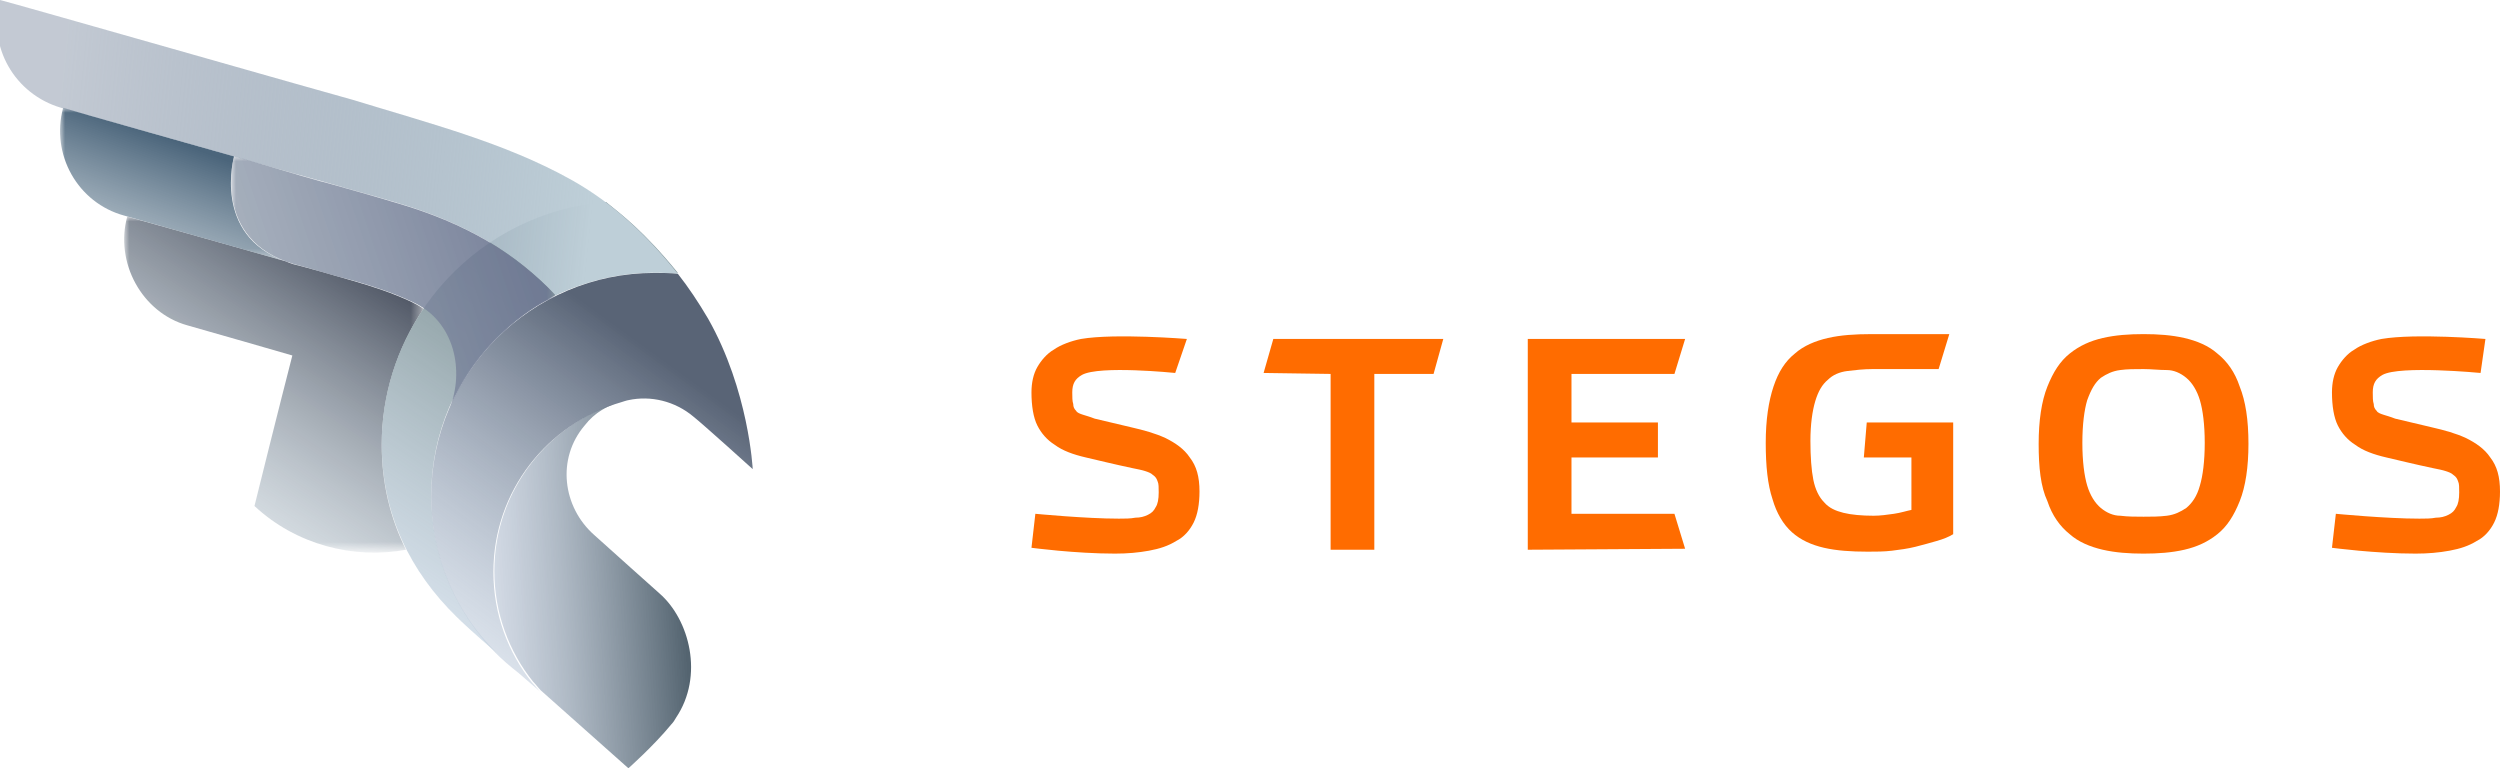 <?xml version="1.0" encoding="utf-8"?>
<!-- Generator: Adobe Illustrator 22.1.0, SVG Export Plug-In . SVG Version: 6.00 Build 0)  -->
<svg version="1.1" id="Layer_1" xmlns="http://www.w3.org/2000/svg" xmlns:xlink="http://www.w3.org/1999/xlink" x="0px" y="0px"
	 viewBox="0 0 257.4 79.1" style="enable-background:new 0 0 257.4 79.1;" xml:space="preserve">
<style type="text/css">
	.st0{display:none;}
	.st1{display:inline;}
	.st2{clip-path:url(#SVGID_5_);fill:none;stroke:#FF5665;stroke-width:2;stroke-miterlimit:10;}
	.st3{filter:url(#Adobe_OpacityMaskFilter);}
	.st4{fill:url(#SVGID_6_);}
	.st5{mask:url(#SVGID_1_);}
	.st6{fill:url(#SVGID_7_);}
	.st7{fill:url(#SVGID_8_);}
	.st8{fill:url(#SVGID_9_);}
	.st9{filter:url(#Adobe_OpacityMaskFilter_1_);}
	.st10{fill:url(#SVGID_10_);}
	.st11{mask:url(#SVGID_2_);}
	.st12{fill:url(#SVGID_11_);}
	.st13{fill:url(#SVGID_12_);}
	.st14{fill:url(#SVGID_13_);}
	.st15{filter:url(#Adobe_OpacityMaskFilter_2_);}
	.st16{fill:url(#SVGID_14_);}
	.st17{mask:url(#SVGID_4_);fill:url(#SVGID_15_);}
	.st18{fill:#FF6C00;}
</style>
<g class="st0">
	<g class="st1">
		<defs>
			<path id="SVGID_3_" d="M26.2,46.9l4-10.3c0,0-5.2-1.6-10.8-3.1c-5.5-1.5-7.3-7.5-6.2-11.2s-23.6,14.5-23.6,14.5l17.2,39l36,3.6
				l0.8-9L32.8,59.9L26.2,46.9z M86.9,10l-5.8-9.1L43.5-5.5L15.1,4.3l31.8,9.3l11.7,2l14.2,9.2l9.1,17.7l5.9-1.7l4.5-11.7L86.9,10z"
				/>
		</defs>
		<clipPath id="SVGID_5_">
			<use xlink:href="#SVGID_3_"  style="overflow:visible;"/>
		</clipPath>
		<path class="st2" d="M45.8,4.5c-15.1,0-28,9.6-32.9,23c-1.4,3.7-2.1,7.8-2.1,12c0,16,10.7,29.5,25.4,33.7"/>
	</g>
</g>
<g>
	<defs>
		<filter id="Adobe_OpacityMaskFilter" filterUnits="userSpaceOnUse" x="12.8" y="22.3" width="30.8" height="34.6">
			<feColorMatrix  type="matrix" values="1 0 0 0 0  0 1 0 0 0  0 0 1 0 0  0 0 0 1 0"/>
		</filter>
	</defs>
	<mask maskUnits="userSpaceOnUse" x="12.8" y="22.3" width="30.8" height="34.6" id="SVGID_1_">
		<g class="st3">
			
				<linearGradient id="SVGID_6_" gradientUnits="userSpaceOnUse" x1="-16.431" y1="53.028" x2="25.945" y2="53.028" gradientTransform="matrix(0.958 -0.103 -0.123 -1.147 30.038 99.924)">
				<stop  offset="0" style="stop-color:#231F20"/>
				<stop  offset="0.851" style="stop-color:#FFFFFF"/>
			</linearGradient>
			<polygon class="st4" points="51,57.7 9.7,62.2 5.1,19.5 46.4,15.1 			"/>
		</g>
	</mask>
	<g class="st5">
		
			<linearGradient id="SVGID_7_" gradientUnits="userSpaceOnUse" x1="19.92" y1="36.551" x2="35.732" y2="60.676" gradientTransform="matrix(1 0 0 -1 0 87.49)">
			<stop  offset="0" style="stop-color:#B3C1CB;stop-opacity:0.5"/>
			<stop  offset="0.996" style="stop-color:#545B69"/>
		</linearGradient>
		<path class="st6" d="M39.3,45.8c0-5.2,1.6-10,4.3-14c-0.4-0.3-0.8-0.5-1.2-0.7c-1.9-0.9-4-1.6-6.1-2.2c-2.4-0.7-4.5-1.3-6.1-1.7
			c-0.3-0.1-0.6-0.2-0.8-0.3c-9.1-2.6-16.3-4.6-16.3-4.6c-1.3,4.7,1.5,9.9,6.2,11.2c2.5,0.7,10.8,3.1,10.8,3.1s-1.6,6.2-3.9,15.5
			c4.3,4,10.2,5.5,15.6,4.5C40.2,53.4,39.3,49.8,39.3,45.8z"/>
	</g>
	
		<linearGradient id="SVGID_8_" gradientUnits="userSpaceOnUse" x1="37.628" y1="23.644" x2="65.574" y2="65.277" gradientTransform="matrix(1 0 0 -1 0 87.49)">
		<stop  offset="0" style="stop-color:#BCCFE3;stop-opacity:0.5"/>
		<stop  offset="0.217" style="stop-color:#A9BCCA;stop-opacity:0.648"/>
		<stop  offset="0.55" style="stop-color:#90A3A9;stop-opacity:0.875"/>
		<stop  offset="0.733" style="stop-color:#86999D"/>
	</linearGradient>
	<path class="st7" d="M47,63.5c0.5,0.5,2,1.9,4,3.6c-4.1-4.1-6.6-9.8-6.6-16.1c0-12.7,10.3-23,23-23c0.8,0,1.6,0,2.4,0.1
		c-3.5-4.3-5.8-6-7.4-7.3c-12.8,1-23.1,11.8-23.1,24.9C39.3,53,42.3,58.9,47,63.5z"/>
	
		<linearGradient id="SVGID_9_" gradientUnits="userSpaceOnUse" x1="44.387" y1="25.995" x2="70.269" y2="27.669" gradientTransform="matrix(1 0 0 -1 0 87.49)">
		<stop  offset="0" style="stop-color:#DBE5F5;stop-opacity:0.6"/>
		<stop  offset="0.174" style="stop-color:#CAD4E4;stop-opacity:0.669"/>
		<stop  offset="0.52" style="stop-color:#9CA9B7;stop-opacity:0.808"/>
		<stop  offset="1" style="stop-color:#546470"/>
	</linearGradient>
	<path class="st8" d="M67.9,61.1c-0.7-0.6-4.9-4.4-6.7-6c-3.3-2.9-3.9-7.9-1-11.3c1-1.3,2.4-2.1,3.9-2.5
		c-7.6,2.2-13.2,9.2-13.2,17.5c0,4.3,1.5,8.3,4,11.4c0.3,0.3,0.5,0.6,0.8,0.9c4.5,4,9,8,9,8s2.6-2.3,4.4-4.5
		c0.2-0.2,0.4-0.5,0.5-0.7C72.5,69.6,71,63.8,67.9,61.1z"/>
	<defs>
		<filter id="Adobe_OpacityMaskFilter_1_" filterUnits="userSpaceOnUse" x="6.2" y="11.1" width="23.2" height="15.8">
			<feColorMatrix  type="matrix" values="1 0 0 0 0  0 1 0 0 0  0 0 1 0 0  0 0 0 1 0"/>
		</filter>
	</defs>
	<mask maskUnits="userSpaceOnUse" x="6.2" y="11.1" width="23.2" height="15.8" id="SVGID_2_">
		<g class="st9">
			
				<linearGradient id="SVGID_10_" gradientUnits="userSpaceOnUse" x1="-34.641" y1="79.874" x2="0.109" y2="70.749" gradientTransform="matrix(1.074 1.816234e-02 -1.816234e-02 -1.004 41.346 97.699)">
				<stop  offset="0" style="stop-color:#231F20"/>
				<stop  offset="0.737" style="stop-color:#FFFFFF"/>
			</linearGradient>
			<polygon class="st10" points="38.7,36.9 -0.8,27.1 4.3,6.6 43.8,16.4 			"/>
		</g>
	</mask>
	<g class="st11">
		
			<linearGradient id="SVGID_11_" gradientUnits="userSpaceOnUse" x1="13.879" y1="57.557" x2="19.71" y2="73.217" gradientTransform="matrix(1 0 0 -1 0 87.49)">
			<stop  offset="0" style="stop-color:#B3C1CB;stop-opacity:0.7"/>
			<stop  offset="0.951" style="stop-color:#4B657B"/>
		</linearGradient>
		<path class="st12" d="M24.1,16.1c0,0-17.4-4.9-17.6-5c-1.3,4.8,1.5,9.8,6.3,11.1c4.3,1.2,4.9,1.4,16.6,4.7
			C21.8,24.2,24.1,16.1,24.1,16.1z"/>
	</g>
	
		<linearGradient id="SVGID_12_" gradientUnits="userSpaceOnUse" x1="5.896" y1="74.606" x2="61.39" y2="68.853" gradientTransform="matrix(1 0 0 -1 0 87.49)">
		<stop  offset="0" style="stop-color:#687991;stop-opacity:0.4"/>
		<stop  offset="1" style="stop-color:#BECFD8"/>
	</linearGradient>
	<path class="st13" d="M57.2,30.4C57.2,30.5,57.2,30.5,57.2,30.4c3.4-1.6,7.7-2.7,12.6-2.2c-3.2-4-6.7-7.3-11-9.7
		c-6.8-3.8-14.6-5.8-22.4-8.2C35.2,10,0.2,0,0,0l0,0c-1.3,4.8,1.5,9.7,6.3,11.1c7.2,2,26.5,7.5,27.7,7.8c2,0.6,4.3,1.2,6.6,1.9
		C48.2,23,53.2,26.2,57.2,30.4z"/>
	
		<linearGradient id="SVGID_13_" gradientUnits="userSpaceOnUse" x1="45.677" y1="20.481" x2="68.882" y2="52.452" gradientTransform="matrix(1 0 0 -1 0 87.49)">
		<stop  offset="0" style="stop-color:#B1C2D7;stop-opacity:0.4"/>
		<stop  offset="0.951" style="stop-color:#596476"/>
	</linearGradient>
	<path class="st14" d="M72.9,32.8c-1-1.7-2-3.2-3.1-4.6c-0.8-0.1-1.6-0.1-2.4-0.1c-12.7,0-23,10.3-23,23c0,6.3,2.5,11.9,6.6,16.1
		c0.7,0.7,1.5,1.4,2.4,2.1c0.7,0.6,1.5,1.3,2.2,1.9c-0.3-0.3-0.5-0.6-0.8-0.9c-2.5-3.1-4-7.1-4-11.4c0-8.4,5.6-15.3,13.2-17.5
		c0,0,0.6-0.2,0.7-0.2c2.3-0.5,4.8,0.1,6.7,1.7c0.9,0.7,6.1,5.4,6.1,5.4S77.1,40.2,72.9,32.8z"/>
	<defs>
		<filter id="Adobe_OpacityMaskFilter_2_" filterUnits="userSpaceOnUse" x="23.8" y="16.1" width="33.4" height="25.9">
			<feColorMatrix  type="matrix" values="1 0 0 0 0  0 1 0 0 0  0 0 1 0 0  0 0 0 1 0"/>
		</filter>
	</defs>
	<mask maskUnits="userSpaceOnUse" x="23.8" y="16.1" width="33.4" height="25.9" id="SVGID_4_">
		<g class="st15">
			
				<linearGradient id="SVGID_14_" gradientUnits="userSpaceOnUse" x1="-49.938" y1="174.899" x2="-15.188" y2="165.774" gradientTransform="matrix(1.261 7.607994e-02 0.153 -1.381 52.192 269.532)">
				<stop  offset="0" style="stop-color:#231F20"/>
				<stop  offset="6.299207e-02" style="stop-color:#363334"/>
				<stop  offset="0.54" style="stop-color:#C6C4C5"/>
				<stop  offset="0.748" style="stop-color:#FFFFFF"/>
			</linearGradient>
			<polygon class="st16" points="54.9,53.4 10,38.1 19.5,10.2 64.4,25.5 			"/>
		</g>
	</mask>
	
		<linearGradient id="SVGID_15_" gradientUnits="userSpaceOnUse" x1="9.155" y1="49.726" x2="65.327" y2="68.52" gradientTransform="matrix(1 0 0 -1 0 87.49)">
		<stop  offset="0" style="stop-color:#A5B2BB;stop-opacity:0.7"/>
		<stop  offset="1" style="stop-color:#606989"/>
	</linearGradient>
	<path class="st17" d="M57.2,30.4c-4-4.2-9-7.4-16.7-9.6c-2.3-0.7-4.5-1.3-6.6-1.9c-0.5-0.1-4.3-1.2-9-2.6c-0.5-0.1-0.8-0.2-0.8-0.2
		s-2.4,8.6,6.2,11.1c1.6,0.4,3.7,1.1,6.1,1.7c2.1,0.6,4.2,1.3,6.1,2.2c4.4,2,5.3,7.2,3.8,10.9c1.5-3.4,3.4-5.8,5.3-7.6
		c2.2-2.1,4.1-3.2,5-3.6C57,30.6,57.2,30.5,57.2,30.4C57.2,30.5,57.2,30.5,57.2,30.4z"/>
</g>
<g>
	<path class="st18" d="M121,38.4c0,0-7.8-0.8-9.6,0.2c-0.7,0.4-1,0.9-1,1.8c0,0.5,0,0.9,0.1,1.2c0,0.3,0.1,0.5,0.3,0.7
		c0.1,0.2,0.4,0.3,0.7,0.4c0.3,0.1,0.7,0.2,1.2,0.4c1.3,0.3,2.5,0.6,3.8,0.9c1.3,0.3,2.4,0.6,3.5,1.1c1,0.5,1.9,1.1,2.5,2
		c0.7,0.9,1,2,1,3.5c0,1.3-0.2,2.4-0.6,3.2c-0.4,0.8-1,1.5-1.8,1.9c-0.8,0.5-1.7,0.8-2.8,1s-2.2,0.3-3.5,0.3c-4.1,0-8.6-0.6-8.6-0.6
		l0.4-3.5c0,0,5.2,0.5,8.6,0.5c0.6,0,1.2,0,1.7-0.1c0.5,0,0.9-0.1,1.3-0.3c0.4-0.2,0.6-0.4,0.8-0.8c0.2-0.3,0.3-0.8,0.3-1.5
		c0-0.5,0-0.9-0.1-1.1c-0.1-0.3-0.2-0.5-0.5-0.7c-0.2-0.2-0.5-0.3-0.8-0.4c-0.3-0.1-0.8-0.2-1.3-0.3c-1.9-0.4-3.5-0.8-4.8-1.1
		s-2.4-0.7-3.2-1.3c-0.8-0.5-1.4-1.2-1.8-2c-0.4-0.8-0.6-2-0.6-3.4c0-1,0.2-1.9,0.6-2.6c0.4-0.7,1-1.4,1.7-1.8
		c0.7-0.5,1.8-0.9,2.8-1.1c3.5-0.6,10.9,0,10.9,0L121,38.4z"/>
	<path class="st18" d="M137,56.6V38.5l-6.9-0.1l1-3.5h17.5l-1,3.6h-6.1v18.1H137z"/>
	<path class="st18" d="M157.3,56.6V34.9h16.2l-1.1,3.6h-10.6v5h8.9v3.6h-8.9v5.8h10.6l1.1,3.6L157.3,56.6L157.3,56.6z"/>
	<path class="st18" d="M196.8,47.1h-4.9l0.3-3.6h8.9V55c-0.5,0.3-1,0.5-1.7,0.7c-0.7,0.2-1.4,0.4-2.2,0.6c-0.8,0.2-1.6,0.3-2.4,0.4
		c-0.8,0.1-1.7,0.1-2.5,0.1c-1.7,0-3.2-0.1-4.5-0.4c-1.3-0.3-2.4-0.8-3.3-1.6s-1.6-2-2-3.4c-0.5-1.5-0.7-3.4-0.7-5.8
		c0-2.4,0.3-4.3,0.8-5.8s1.2-2.6,2.2-3.4c0.9-0.8,2.1-1.3,3.4-1.6c1.3-0.3,2.8-0.4,4.5-0.4c4.4,0,8,0,8,0l-1.1,3.6c0,0-4.2,0-6.8,0
		c-0.9,0-1.8,0.1-2.6,0.2c-0.8,0.1-1.5,0.4-2,0.9c-0.6,0.5-1,1.2-1.3,2.2c-0.3,1-0.5,2.4-0.5,4.1c0,1.6,0.1,3,0.3,4
		c0.2,1,0.6,1.8,1.1,2.3c0.5,0.6,1.2,0.9,2,1.1c0.8,0.2,1.9,0.3,3.1,0.3c0.7,0,1.4-0.1,2.1-0.2c0.7-0.1,1.3-0.3,1.8-0.4V47.1
		L196.8,47.1z"/>
	<path class="st18" d="M209.9,45.7c0-2.4,0.3-4.4,0.9-5.9c0.6-1.5,1.3-2.6,2.3-3.4c1-0.8,2.1-1.3,3.4-1.6c1.3-0.3,2.7-0.4,4.2-0.4
		s2.9,0.1,4.2,0.4c1.3,0.3,2.5,0.8,3.4,1.6c1,0.8,1.8,1.9,2.3,3.4c0.6,1.5,0.9,3.4,0.9,5.9c0,2.4-0.3,4.4-0.9,5.9s-1.3,2.6-2.3,3.4
		c-1,0.8-2.1,1.3-3.4,1.6s-2.7,0.4-4.2,0.4s-2.9-0.1-4.2-0.4c-1.3-0.3-2.5-0.8-3.4-1.6c-1-0.8-1.8-1.9-2.3-3.4
		C210.1,50.1,209.9,48.1,209.9,45.7z M220.7,38c-0.9,0-1.7,0-2.4,0.1c-0.8,0.1-1.4,0.4-2,0.8c-0.6,0.5-1,1.2-1.4,2.3
		c-0.3,1-0.5,2.5-0.5,4.4s0.2,3.4,0.5,4.4c0.3,1,0.8,1.8,1.4,2.3c0.6,0.5,1.3,0.8,2,0.8c0.8,0.1,1.6,0.1,2.4,0.1s1.6,0,2.4-0.1
		s1.4-0.4,2-0.8c0.6-0.5,1.1-1.2,1.4-2.3c0.3-1,0.5-2.5,0.5-4.4s-0.2-3.4-0.5-4.4s-0.8-1.8-1.4-2.3s-1.3-0.8-2-0.8
		C222.3,38.1,221.5,38,220.7,38z"/>
	<path class="st18" d="M255.4,38.4c0,0-8.3-0.8-10.1,0.2c-0.7,0.4-1,0.9-1,1.8c0,0.5,0,0.9,0.1,1.2c0,0.3,0.1,0.5,0.3,0.7
		c0.1,0.2,0.4,0.3,0.7,0.4c0.3,0.1,0.7,0.2,1.2,0.4c1.3,0.3,2.5,0.6,3.8,0.9c1.3,0.3,2.4,0.6,3.5,1.1c1,0.5,1.9,1.1,2.5,2
		c0.7,0.9,1,2,1,3.5c0,1.3-0.2,2.4-0.6,3.2s-1,1.5-1.8,1.9c-0.8,0.5-1.7,0.8-2.8,1c-1.1,0.2-2.2,0.3-3.5,0.3c-4.1,0-8.6-0.6-8.6-0.6
		l0.4-3.5c0,0,5.2,0.5,8.6,0.5c0.6,0,1.2,0,1.7-0.1c0.5,0,0.9-0.1,1.3-0.3s0.6-0.4,0.8-0.8c0.2-0.3,0.3-0.8,0.3-1.5
		c0-0.5,0-0.9-0.1-1.1c-0.1-0.3-0.2-0.5-0.5-0.7c-0.2-0.2-0.5-0.3-0.8-0.4c-0.3-0.1-0.8-0.2-1.3-0.3c-1.9-0.4-3.5-0.8-4.8-1.1
		s-2.4-0.7-3.2-1.3c-0.8-0.5-1.4-1.2-1.8-2s-0.6-2-0.6-3.4c0-1,0.2-1.9,0.6-2.6c0.4-0.7,1-1.4,1.7-1.8c0.7-0.5,1.8-0.9,2.8-1.1
		c3.5-0.6,10.7,0,10.7,0L255.4,38.4z"/>
</g>
</svg>
